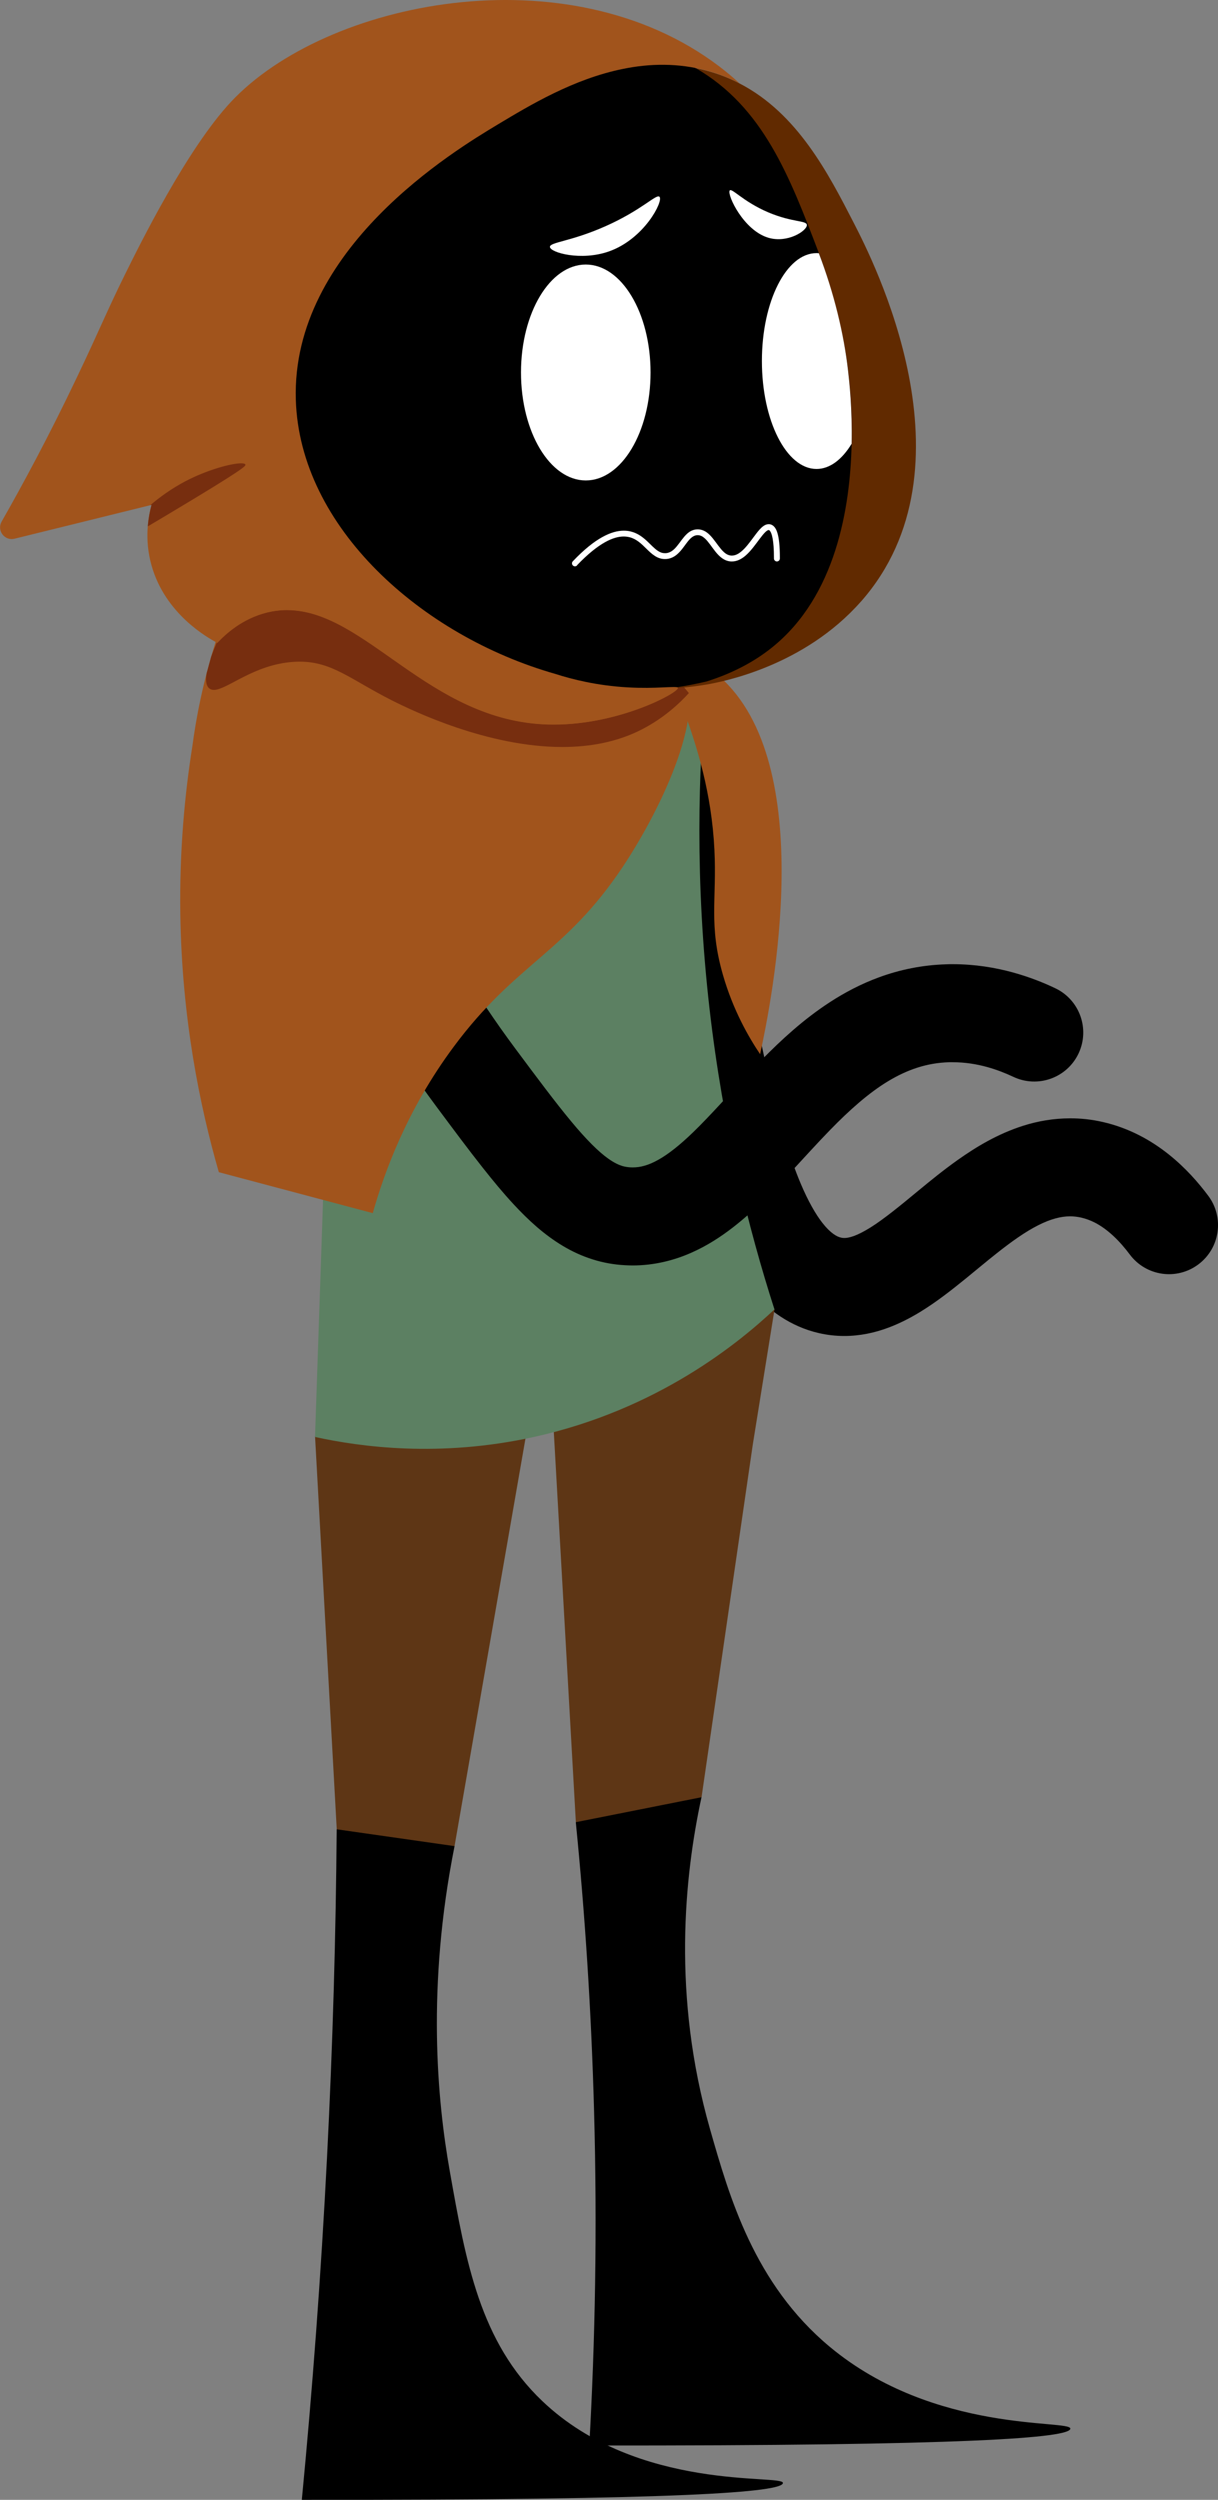 <?xml version="1.0" encoding="UTF-8"?>
<svg id="Layer_2" data-name="Layer 2" xmlns="http://www.w3.org/2000/svg" xmlns:xlink="http://www.w3.org/1999/xlink" viewBox="0 0 211.34 433.47">
  <rect x="0" y="0" width="211.34" height="433.47" fill="#808080" stroke="none"/>
  <defs>
    <style>
      .cls-1 {
        fill: none;
      }

      .cls-2 {
        fill: #5c8062;
      }

      .cls-3 {
        fill: #612a00;
      }

      .cls-4 {
        fill: #772e0f;
      }

      .cls-5 {
        fill: #5e3615;
      }

      .cls-6 {
        fill: #fff;
      }

      .cls-7 {
        fill: #a1541c;
      }

      .cls-8 {
        fill: #8c8c8c;
      }

      .cls-9 {
        clip-path: url(#clippath);
      }
    </style>
    <clipPath id="clippath">
      <path class="cls-1" d="M128.32,14.45c-1.73-.9-3.59-1.64-5.62-2.19-5.04-1.37-9.97-1.26-14.61-.31-8.57,1.73-16.16,6.3-21.71,9.63-7.47,4.49-35.86,21.55-35.05,47.75.67,22.09,21.8,40.93,45.07,47.54,2.9.93,7.2,2.02,12.51,2.32,2.45.14,4.5.08,6,.01,1.69-.07,2.67-.14,2.72.07.19.82-10.64,6.68-22.48,6.34-22.5-.63-33.42-23.22-48.83-19.41-4.25,1.05-7.13,3.68-8.62,5.27-1.62-.85-9.04-4.97-11.41-13.43-1.27-4.52-.57-8.39,0-10.49-.3.08-6.78,1.67-7.09,1.75-2.37.58-4.73,1.17-7.09,1.75-3.19.79-6.39,1.57-9.58,2.36-1.73.43-3.12-1.41-2.25-2.96,3.61-6.33,8.2-14.8,13.07-25.03,3.9-8.16,5.14-11.36,8.35-17.86,2.55-5.15,10.76-21.76,18.37-29.89C56.43.19,98.42-8.49,124.78,11.5c1.25.95,2.43,1.93,3.54,2.96"/>
    </clipPath>
  </defs>
  <g id="standing">
    <g>
      <path d="M107.79,121.56c.07,11.2.87,28.45,4.9,49.1,1.23,6.32,2.48,12.73,3.88,18.91,1.05,4.63,2.19,9.13,3.5,13.39.98,3.19,2.06,6.24,3.29,9.12,1.85,4.31,4.01,8.27,6.96,11.68,1.48,1.7,3.17,3.26,5.14,4.55,1.96,1.29,4.21,2.3,6.63,2.85,1.47.34,2.95.5,4.4.5,2.75,0,5.31-.57,7.59-1.42,2-.74,3.81-1.68,5.5-2.7,2.95-1.8,5.55-3.86,8.03-5.87,1.86-1.51,3.63-3.01,5.35-4.36,2.57-2.04,5.01-3.76,7.16-4.84,1.08-.55,2.07-.94,2.99-1.19.92-.25,1.74-.37,2.57-.37.62,0,1.24.07,1.92.22.81.19,1.58.47,2.33.85,1.13.57,2.24,1.39,3.28,2.36,1.04.97,2,2.09,2.83,3.2,2.82,3.76,8.14,4.52,11.9,1.7,3.76-2.82,4.52-8.14,1.7-11.9-1.7-2.27-3.94-4.86-6.93-7.23-1.49-1.18-3.18-2.31-5.07-3.27-1.89-.96-3.99-1.76-6.27-2.28-1.92-.44-3.83-.65-5.7-.64-2.88,0-5.62.49-8.12,1.28-4.4,1.4-8.1,3.62-11.39,5.95-2.47,1.75-4.72,3.59-6.82,5.32-3.13,2.59-5.96,4.91-8.26,6.35-1.15.72-2.14,1.22-2.91,1.5-.78.28-1.29.35-1.67.35-.21,0-.38-.02-.59-.07-.4-.1-.78-.25-1.37-.68-.5-.37-1.13-.96-1.81-1.83-1.2-1.51-2.54-3.87-3.8-6.86-1.9-4.48-3.63-10.35-5.17-16.87-1.56-6.52-2.96-13.7-4.37-20.95-3.77-19.34-4.52-35.49-4.58-45.95-.03-4.69-3.86-8.48-8.55-8.45-4.69.03-8.48,3.86-8.45,8.55"/>
      <path class="cls-5" d="M110.18,324.71l11.55-13.08c2.97-20.4,5.94-40.81,8.9-61.21,1.25-7.79,2.5-15.58,3.76-23.37-5.71-10.07-16.74-14.84-26.03-12.07-9.11,2.72-12.87,11.57-13.42,12.92,1.66,29.36,3.32,58.71,4.98,88.07,3.42,2.92,6.84,5.83,10.26,8.75Z"/>
      <path d="M102.25,424.05c1.01-17.96,1.4-37.36.83-58.01-.48-17.71-1.61-34.43-3.17-50.07,7.27-1.44,14.54-2.89,21.81-4.33-2.95,13.65-5.13,34.38,1.47,57.52,3.34,11.71,7.66,26.85,20.79,37.78,18.21,15.15,41.8,12.56,41.74,14.19-.06,1.58-17.25,2.99-83.47,2.92Z"/>
      <path class="cls-5" d="M66.77,331.81c4.03-3.9,8.07-7.79,12.1-11.69,5.35-30.74,10.71-61.48,16.06-92.23-4.09-1.69-14.17-5.16-23.77-.89-1.79.79-8.11,3.52-12.51,10.5-2.95,4.68-3.74,9.2-3.98,11.66,1.25,22.68,2.5,45.35,3.76,68.03,2.78,4.87,5.56,9.74,8.35,14.61Z"/>
      <path d="M52.37,433.47c1.83-19.03,3.33-38.88,4.38-59.51,1-19.6,1.53-38.53,1.67-56.76l20.45,2.92c-4.86,24.42-3.01,44.06-.83,56.35,2.79,15.75,5.24,29.59,16.07,39.89,16.62,15.82,41.8,12.62,41.74,14.19-.06,1.58-17.25,2.99-83.47,2.92Z"/>
      <path class="cls-2" d="M49.24,94.74c8.52-2.21,15.69,8.84,28.8,16.28,9.05,5.13,23.03,9.74,44.55,7.15-1.47,15.37-2,34.68.52,56.71,2.36,20.56,6.76,38.15,11.27,52.17-6.11,5.73-20.19,17.37-41.74,22.12-16.41,3.62-30.16,1.71-37.98,0,.56-16.42,1.11-32.83,1.67-49.25-6.82-23.09-13.63-46.19-20.45-69.28.6-6.74,1.21-13.47,1.81-20.21,1.95-6.42,5.37-14.09,11.54-15.69"/>
      <path d="M46.59,135.36c5.11,15.65,13.81,35.95,29.17,56.57,2.93,3.93,5.52,7.42,7.97,10.51,1.83,2.32,3.58,4.43,5.35,6.34,2.65,2.86,5.37,5.34,8.58,7.26,1.6.96,3.33,1.76,5.15,2.33,1.82.58,3.73.92,5.65,1.02.44.02.88.04,1.32.04,3.67,0,7.14-.86,10.18-2.21,2.67-1.18,5.03-2.7,7.19-4.37,3.77-2.92,6.99-6.29,10.09-9.63,2.32-2.51,4.57-5,6.81-7.3,3.36-3.45,6.71-6.43,10.07-8.45,1.68-1.01,3.36-1.8,5.09-2.35,1.73-.55,3.51-.87,5.48-.93.21,0,.41,0,.61,0,2.15,0,4.15.33,5.94.82,1.79.49,3.34,1.13,4.58,1.71,4.24,2.01,9.31.2,11.32-4.04,2.01-4.24.2-9.31-4.04-11.32-1.89-.9-4.39-1.93-7.39-2.75-3-.82-6.51-1.42-10.41-1.42-.37,0-.74,0-1.11.02-4.17.12-8.09.94-11.65,2.25-3.12,1.14-5.97,2.64-8.58,4.34-4.56,2.97-8.39,6.51-11.82,10-2.57,2.63-4.93,5.24-7.14,7.63-1.66,1.79-3.24,3.46-4.73,4.9-2.24,2.17-4.31,3.82-6.05,4.78-.87.49-1.65.82-2.37,1.02-.72.21-1.37.3-2.07.3-.13,0-.26,0-.4-.01-.49-.03-.9-.1-1.31-.21-.71-.21-1.49-.56-2.57-1.33-1.61-1.14-3.79-3.28-6.45-6.5-2.67-3.21-5.83-7.44-9.67-12.6-14-18.8-21.95-37.33-26.65-51.7-1.46-4.46-6.26-6.9-10.72-5.44-4.46,1.46-6.9,6.26-5.44,10.72Z"/>
      <path class="cls-7" d="M116.86,113.52c-3.14,2.06,6.12,13.99,7.1,33.81.43,8.68-1.02,13.04,1.48,21.72,1.76,6.11,4.44,10.76,6.45,13.75,2.06-9.47,10.24-50.38-7.1-65.53-.7-.61-5.85-5.12-7.93-3.76"/>
      <path class="cls-7" d="M117.85,115.83c5.56,6.33-3.02,24.31-9.76,34.43-10.09,15.14-18.54,16.67-29.36,31.24-8.19,11.02-12.08,21.9-14.05,28.86-8.9-2.37-17.81-4.73-26.71-7.1-3.31-11.49-6.41-26.69-6.68-44.66-.17-11.01.76-20.85,2.09-29.22.61-4.59,1.8-11.22,4.32-18.95,2.39-7.35,3.59-11.02,5.44-12.14,8.79-5.27,21.61,18.93,45.08,19.62,6.33.19,11.59-.84,15.9-1.86,6.71-1.59,11.13-3.19,13.73-.22"/>
      <path class="cls-8" d="M36.63,113.92c-.41,1.17-.66,2.11-.78,2.85.24-.93.5-1.88.78-2.85M70.63,96.8c-2.4,0-4.71.14-6.9.38,8.42,9.14,20.24,16.17,32.67,19.7.44.14.91.28,1.41.43,2.3-.35,4.4-.8,6.31-1.26,2.97-.71,5.5-1.41,7.62-1.72.48-.3.98-.56,1.52-.76-6.42-5.85-17.19-13.35-32.29-15.9-3.61-.61-7.07-.87-10.34-.87"/>
      <path d="M113.26,113.56c-.53.2-1.04.46-1.52.76.71-.1,1.37-.16,1.98-.16.06,0,.13,0,.19,0-.21-.2-.43-.4-.65-.6"/>
      <path class="cls-4" d="M49.84,105.79c-1.15,0-2.32.14-3.52.43-4.25,1.05-7.13,3.68-8.62,5.27-.03-.02-.06-.03-.09-.05-.4.92-.72,1.74-.98,2.47-.28.97-.54,1.93-.78,2.85-.24,1.51.02,2.24.45,2.6.23.19.5.27.81.27,2.29,0,6.89-4.4,13.79-4.86.38-.03.74-.04,1.09-.04,5.67,0,8.88,3.12,16.02,6.72,3.57,1.8,16.57,8.08,29.56,8.08,4.77,0,9.54-.85,13.84-3.07,3.89-2.01,6.56-4.57,8.12-6.28-.98-1.2-2.86-3.41-5.65-6.01-.06,0-.12,0-.19,0-.62,0-1.28.06-1.98.16-2.12.31-4.64,1.02-7.62,1.72-1.91.45-4.01.91-6.31,1.26,2.82.81,6.59,1.64,11.1,1.89,1.08.06,2.08.08,2.99.08,1.16,0,2.17-.04,3.01-.07.84-.04,1.51-.07,1.97-.07s.73.04.75.15c.18.79-10.05,6.36-21.5,6.36-.33,0-.65,0-.98-.01-20.75-.58-31.65-19.84-45.31-19.84"/>
      <path class="cls-3" d="M149.41,104.28c-9.88,11.22-23.91,13.91-26.82,14.42h-.01c-8.38,1.44-17.43.68-26.18-1.81-23.27-6.61-44.4-25.45-45.07-47.54-.81-26.2,27.58-43.26,35.05-47.75,4.16-2.5,9.48-5.69,15.49-7.86.49-.18.99-.35,1.49-.51l.04-.02c.43-.14.86-.27,1.3-.4l.23-.07c.52-.15,1.04-.29,1.57-.42.52-.13,1.05-.24,1.59-.35,4.64-.95,9.57-1.06,14.61.31,2.03.55,3.89,1.28,5.62,2.19,10.06,5.19,15.41,15.61,19.84,24.22,3.25,6.33,21.75,42.32,1.25,65.6Z"/>
      <path d="M147.77,76.95c-.24,11.12-2.74,26.44-13.81,35.32-3.23,2.6-7.08,4.55-11.37,5.9h-.01c-6.64,1.57-17.98,3.2-30.77-.47-22.35-6.42-44.61-27.73-44.24-52.59.46-31.29,33.36-48.51,38.81-51.34,7.25-3.76,13.92-5.65,18.79-6.68,3.98.33,9.71,1.35,15.51,4.7,11.75,6.78,16.32,18.77,21.41,32.11,0,0,3.9,10.12,5.07,20.36.21,1.84.75,6.64.62,12.68Z"/>
      <path class="cls-6" d="M147.77,76.95c-1.65,2.72-3.78,4.37-6.09,4.37-5.23,0-9.48-8.38-9.48-18.72s4.25-18.71,9.48-18.71c.13,0,.27.01.4.02,2.64,6.95,4.34,13.95,5.07,20.36.21,1.84.75,6.64.62,12.68Z"/>
      <ellipse class="cls-6" cx="101.64" cy="64.59" rx="11.24" ry="18.72"/>
      <path class="cls-6" d="M114.43,34.12c.72.74-2.65,7.33-8.78,9.48-4.84,1.7-10.17.2-10.23-.78-.05-.83,3.62-.92,9.61-3.58,6.36-2.82,8.86-5.66,9.39-5.12Z"/>
      <path class="cls-6" d="M126.6,33.06c-.41.84,2.44,6.88,6.7,8.16,3.37,1.01,6.75-1.22,6.7-2.2-.04-.83-2.48-.41-6.7-2.2-4.47-1.91-6.4-4.37-6.7-3.76Z"/>
      <path class="cls-6" d="M100.12,98.02c1.91-2,3.52-3.25,4.86-4,1.34-.75,2.4-.99,3.24-.99.37,0,.7.05,1,.12,1.22.3,2.08,1.15,2.96,2.02.44.43.88.86,1.39,1.19.51.34,1.1.58,1.79.58.1,0,.2,0,.3-.01.78-.07,1.41-.43,1.9-.87.75-.67,1.27-1.53,1.8-2.19.27-.33.53-.6.8-.78.27-.18.53-.28.86-.29h.03c.46,0,.84.19,1.25.56.61.55,1.18,1.47,1.85,2.31.34.42.7.81,1.15,1.13.44.31.96.53,1.56.56h.13c.89,0,1.66-.42,2.32-.97.99-.84,1.79-2.01,2.51-2.96.35-.47.69-.89.97-1.16.14-.14.27-.23.37-.29.1-.06.17-.07.21-.07h.05s.09.04.18.15c.14.17.33.57.46,1.31.14.75.23,1.83.23,3.36v.11c0,.28.23.52.51.52s.52-.23.52-.51v-.12c0-2.1-.16-3.42-.42-4.29-.13-.44-.29-.77-.49-1.02-.2-.25-.45-.42-.71-.49-.11-.03-.22-.04-.32-.04-.35,0-.65.14-.92.33-.46.33-.86.81-1.28,1.36-.63.82-1.3,1.8-2.01,2.54-.36.37-.72.68-1.09.9-.37.21-.72.32-1.09.32h-.08c-.5-.03-.91-.24-1.33-.63-.63-.57-1.21-1.5-1.87-2.32-.33-.41-.69-.8-1.12-1.1-.43-.3-.95-.5-1.53-.5h-.05c-.73.01-1.33.34-1.79.76-.7.64-1.2,1.48-1.76,2.15-.28.34-.56.63-.87.84-.31.21-.63.34-1.02.38h-.2c-.45,0-.82-.13-1.22-.4-.6-.39-1.2-1.06-1.92-1.73-.72-.66-1.58-1.33-2.75-1.62-.38-.1-.79-.15-1.25-.15-1.05,0-2.29.31-3.74,1.12-1.46.81-3.14,2.13-5.1,4.19-.2.21-.19.53.02.73s.53.19.73-.02Z"/>
      <path class="cls-7" d="M128.32,14.45c-1.73-.9-3.59-1.64-5.62-2.19-5.04-1.37-9.97-1.26-14.61-.31-8.57,1.73-16.16,6.3-21.71,9.63-7.47,4.49-35.86,21.55-35.05,47.75.67,22.09,21.8,40.93,45.07,47.54,2.9.93,7.2,2.02,12.51,2.32,2.45.14,4.5.08,6,.01,1.69-.07,2.67-.14,2.72.07.19.82-10.64,6.68-22.48,6.34-22.5-.63-33.42-23.22-48.83-19.41-4.25,1.05-7.13,3.68-8.62,5.27-1.62-.85-9.04-4.97-11.41-13.43-1.27-4.52-.57-8.39,0-10.49-.3.08-6.78,1.67-7.09,1.75-2.37.58-4.73,1.17-7.09,1.75-3.19.79-6.39,1.57-9.58,2.36-1.73.43-3.12-1.41-2.25-2.96,3.61-6.33,8.2-14.8,13.07-25.03,3.9-8.16,5.14-11.36,8.35-17.86,2.55-5.15,10.76-21.76,18.37-29.89C56.43.19,98.42-8.49,124.78,11.5c1.25.95,2.43,1.93,3.54,2.96"/>
      <g class="cls-9">
        <path class="cls-4" d="M41.82,80.34c-1.68,0-5.86,1.12-9.69,3.13-2.33,1.23-4.41,2.72-6.1,4.17.14-.03.23-.06.26-.06h0c-.25.92-.52,2.18-.64,3.69,1.05-.62,2.36-1.39,3.99-2.37,12.6-7.53,13.05-8.1,12.94-8.35-.06-.14-.32-.21-.74-.21"/>
      </g>
    </g>
  </g>
</svg>